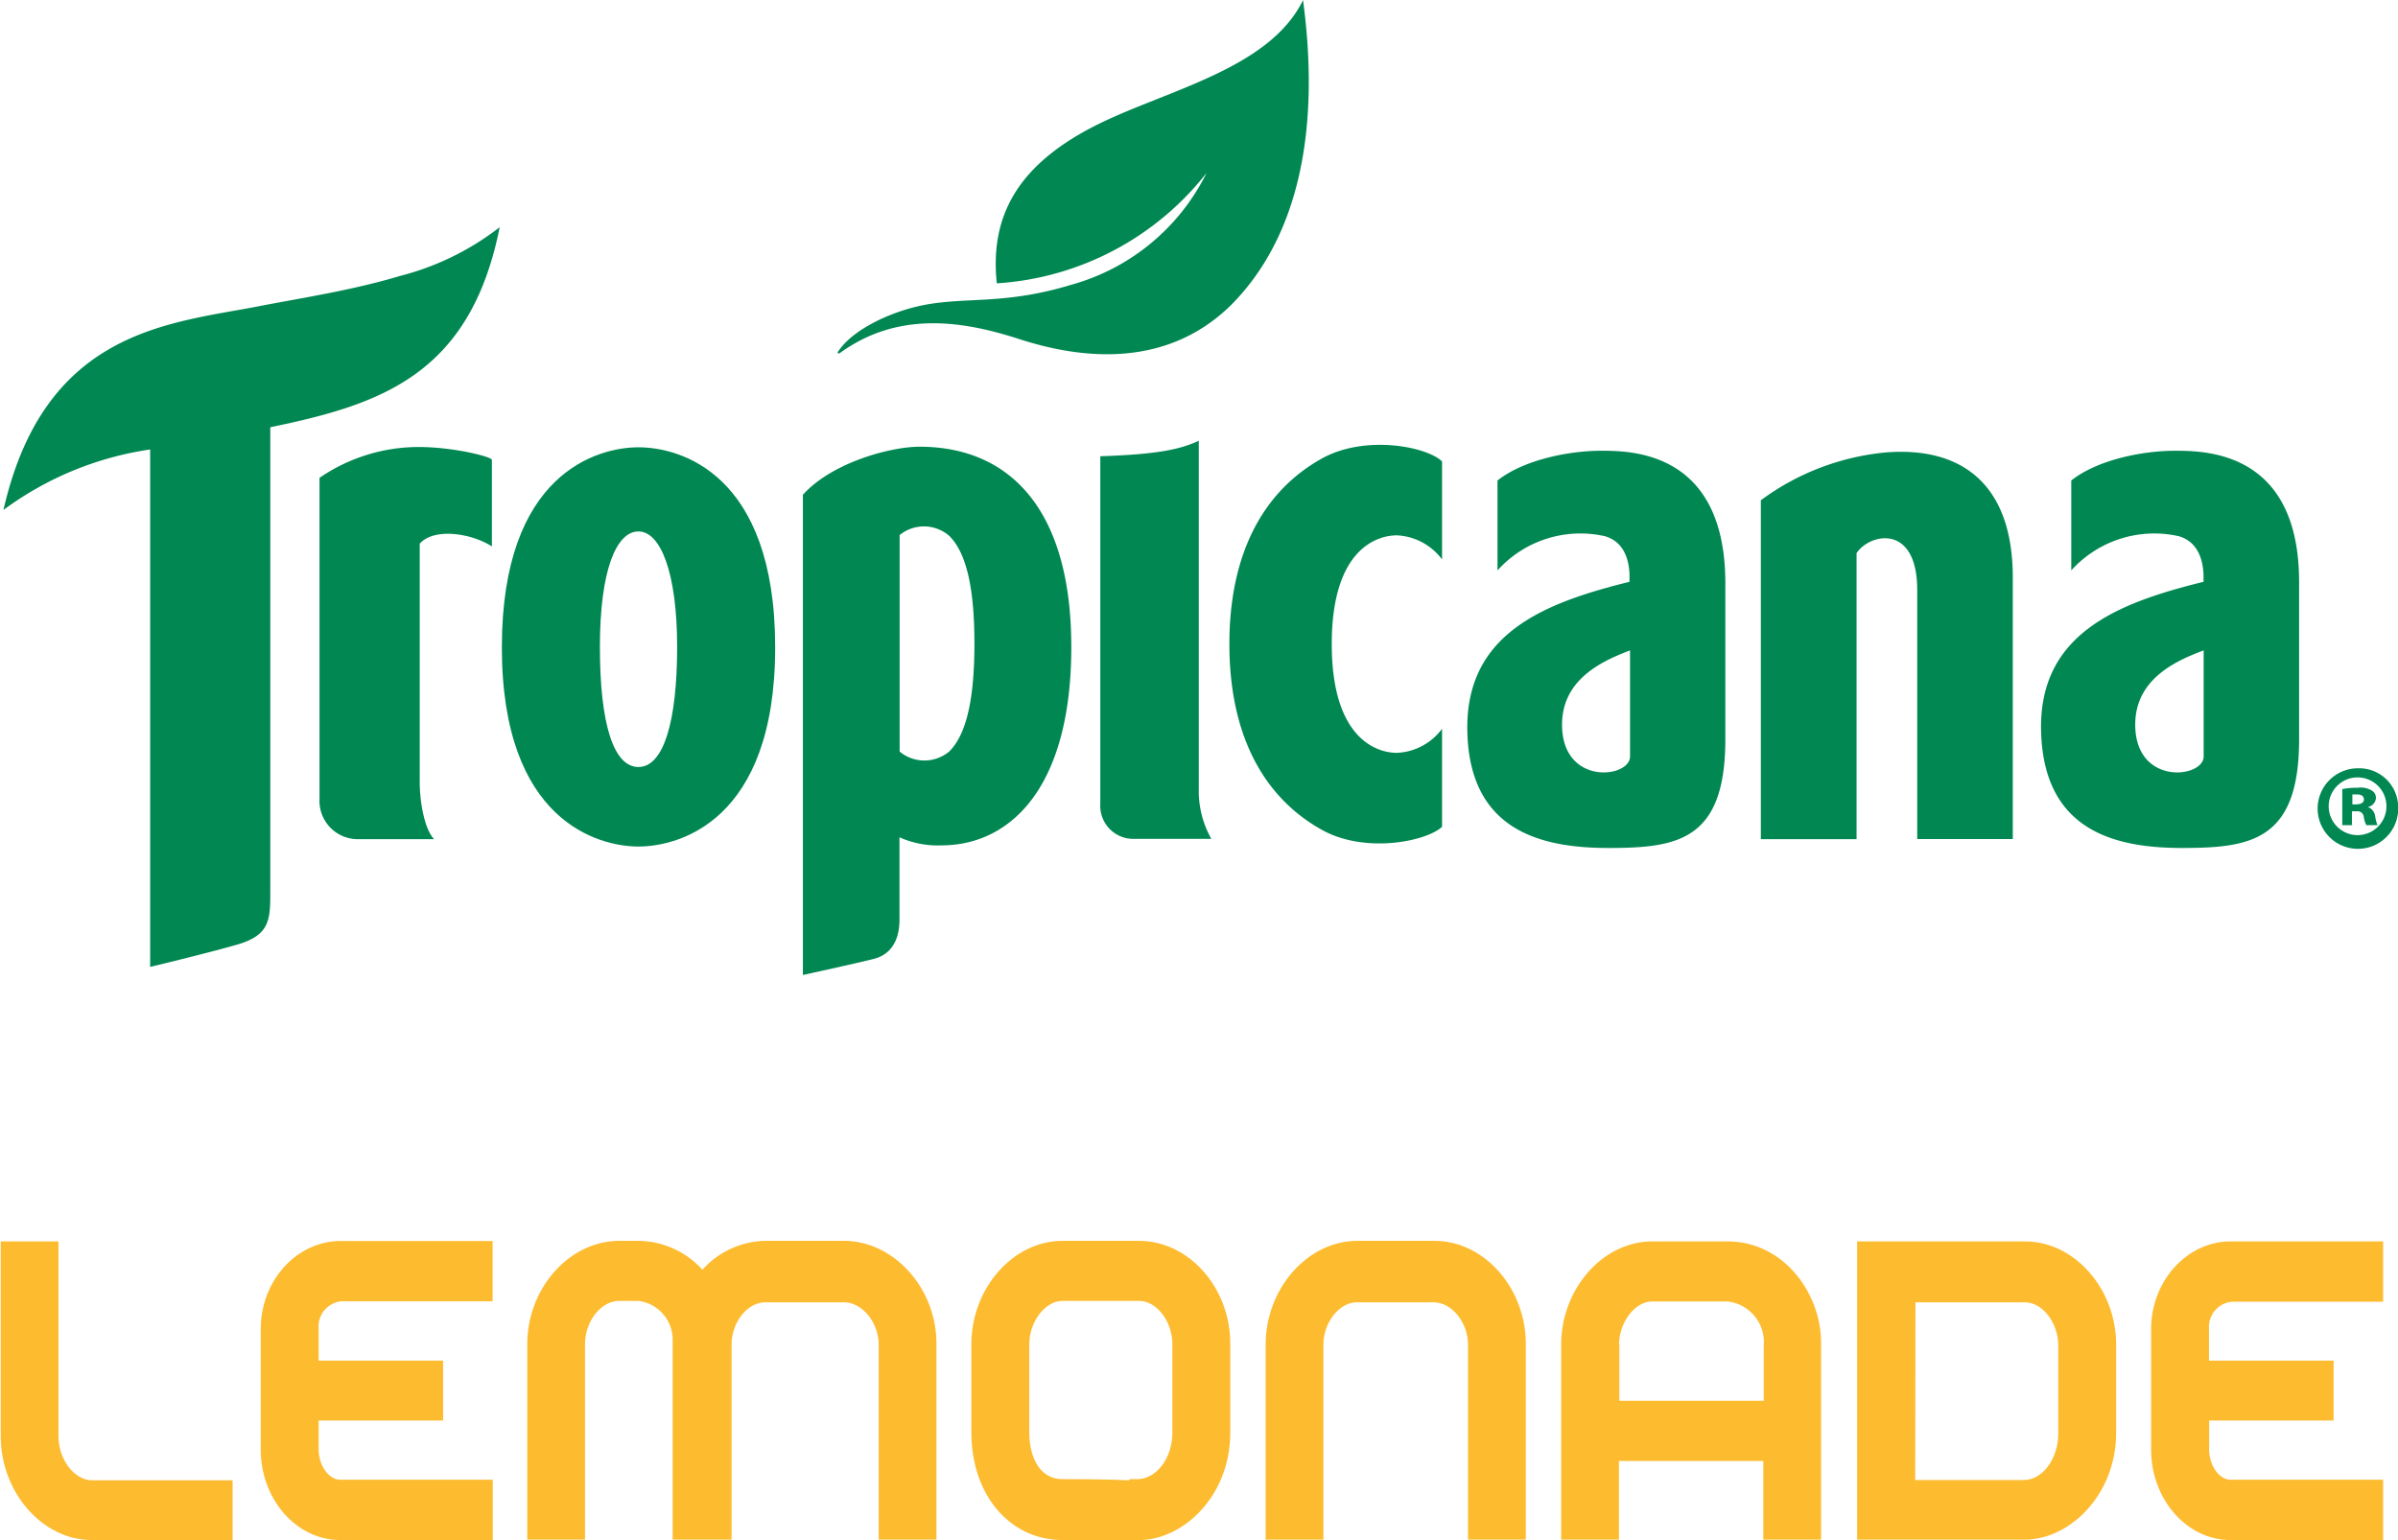 <svg id="MAIN_ART_LOGOS" data-name="MAIN ART/LOGOS" xmlns="http://www.w3.org/2000/svg" viewBox="0 0 166.09 106.7">
  <defs>
    <style>
      .cls-1 {
        fill: #fdbb30;
      }

      .cls-2 {
        fill: #008752;
      }
    </style>
  </defs>
  <title>tropicana-lemonade_logo</title>
  <g>
    <g>
      <path class="cls-1" d="M227.15,279.83V266.34h-4v13.49c0,3.9,2.89,7.2,6.31,7.2h9.75v-4.14h-9.75C228.23,282.88,227.15,281.43,227.15,279.83Z" transform="translate(-223.1 -180.33)"/>
      <path class="cls-1" d="M241.16,272.42v8.33c0,3.46,2.47,6.28,5.5,6.28h10.57v-4.18H246.66c-0.79,0-1.49-1-1.49-2.1v-2l7.1,0h1.52v-4.15h-8.62v-2.21a1.75,1.75,0,0,1,1.55-1.9h10.5v-4.18H246.66C243.63,266.34,241.16,269.06,241.16,272.42Z" transform="translate(-223.1 -180.33)"/>
      <path class="cls-1" d="M281.56,266.3h-5.45a6,6,0,0,0-4.36,2,6.07,6.07,0,0,0-4.4-2H266c-3.46,0-6.38,3.28-6.38,7.16V287h4V273.46c0-1.59,1.11-3,2.37-3h1.33a2.71,2.71,0,0,1,2.37,2.73l0,13.81h4.08V273.5c0-1.56,1.09-2.94,2.34-2.94h5.45c1.26,0,2.4,1.4,2.4,2.94V287h4V273.5C288,269.59,285,266.3,281.56,266.3Z" transform="translate(-223.1 -180.33)"/>
      <path class="cls-1" d="M302,266.3h-5.31c-3.42,0-6.31,3.28-6.31,7.16v6.13c0,4.31,2.66,7.44,6.31,7.44H302c3,0,6.31-3,6.31-7.44v-6.13C308.34,269.58,305.45,266.3,302,266.3Zm-0.65,16.52-0.08.07c-1-.05-2.54-0.08-4.58-0.08-1.7,0-2.3-1.73-2.3-3.22v-6.13c0-1.56,1.1-3,2.3-3H302c1.21,0,2.3,1.42,2.3,3v6.13c0,1.75-1.08,3.19-2.4,3.22h-0.56Z" transform="translate(-223.1 -180.33)"/>
      <path class="cls-1" d="M322.46,266.3h-5.35c-3.44,0-6.35,3.3-6.35,7.2V287h4V273.5c0-1.54,1.1-2.94,2.3-2.94h5.35c1.24,0,2.37,1.4,2.37,2.94V287h4V273.5C328.81,269.59,325.9,266.3,322.46,266.3Z" transform="translate(-223.1 -180.33)"/>
      <path class="cls-1" d="M342.75,266.34h-5.21c-3.42,0-6.31,3.28-6.31,7.16V287h4v-5.45h10V287h4V273.5C349.3,270,346.67,266.34,342.75,266.34Zm-7.51,7.16c0-1.56,1.1-3,2.3-3h5.21a2.83,2.83,0,0,1,2.51,3.06v3.82h-10v-3.9Z" transform="translate(-223.1 -180.33)"/>
      <path class="cls-1" d="M363.36,266.34H351.73V287h11.63c3,0,6.31-3,6.31-7.44V273.5C369.67,269.62,366.78,266.34,363.36,266.34Zm-7.59,4.22h7.59c1.21,0,2.3,1.42,2.3,3v6.09c0,1.74-1.09,3.22-2.37,3.22h-7.54Z" transform="translate(-223.1 -180.33)"/>
      <path class="cls-1" d="M377.66,270.52h10.5v-4.18H377.59c-3,0-5.5,2.73-5.5,6.08v8.33c0,3.46,2.47,6.28,5.5,6.28h10.57v-4.18H377.59c-0.79,0-1.48-1-1.48-2.1v-2c2.44,0,7.1,0,7.1,0h1.52v-4.15H376.1v-2.21A1.75,1.75,0,0,1,377.66,270.52Z" transform="translate(-223.1 -180.33)"/>
    </g>
    <g>
      <g>
        <g>
          <path class="cls-2" d="M355.89,221.18v17.28h6.62V220.35c0-6.53-3.59-9.06-8.72-8.68a17.23,17.23,0,0,0-8.73,3.32v23.48h6.63V218.65C352.62,217.26,355.88,216.61,355.89,221.18Z" transform="translate(-223.1 -180.33)"/>
          <path class="cls-2" d="M334,211.56c-2.13,0-5.3.58-7.18,2.06v6.23a7.72,7.72,0,0,1,7.44-2.37c1.89,0.55,1.7,2.82,1.7,3.16-5.82,1.44-11.38,3.54-11.23,10.36s5,8.08,9.77,8.08,8.1-.5,8.1-7.52V220.64C342.55,211.6,336.1,211.56,334,211.56Zm2,20.13v1.05c0,1.51-4.71,2.05-4.71-2.21,0-3.25,3-4.48,4.71-5.14v6.3Z" transform="translate(-223.1 -180.33)"/>
          <path class="cls-2" d="M373.73,211.56c-2.12,0-5.3.58-7.17,2.06v6.23a7.74,7.74,0,0,1,7.45-2.37c1.88,0.55,1.71,2.82,1.71,3.16-5.84,1.44-11.43,3.54-11.25,10.36s5,8.08,9.76,8.08,8.11-.5,8.11-7.52V220.64C382.33,211.6,375.88,211.56,373.73,211.56Zm2,20.13v1.05c0,1.51-4.74,2.05-4.74-2.21,0-3.25,3-4.48,4.74-5.14v6.3Z" transform="translate(-223.1 -180.33)"/>
          <path class="cls-2" d="M299.31,211.94V236a2.29,2.29,0,0,0,2.32,2.45H307a6.73,6.73,0,0,1-.87-3.47V210.87C304.81,211.47,303.28,211.81,299.31,211.94Z" transform="translate(-223.1 -180.33)"/>
          <path class="cls-2" d="M286.79,211.28c-2,0-6.07,1.09-8.08,3.33v33.27s4.3-.94,5-1.14,1.69-.81,1.69-2.71v-5.69a6.47,6.47,0,0,0,2.9.56c4.78,0,9-4,9-13.74S292.87,211.28,286.79,211.28Zm3.8,13.67c0,3.37-.43,6.16-1.75,7.45a2.68,2.68,0,0,1-3.43,0v-15a2.67,2.67,0,0,1,3.43.05c1.32,1.29,1.75,4.07,1.75,7.44v0Z" transform="translate(-223.1 -180.33)"/>
          <path class="cls-2" d="M267.32,211.32c-2.81,0-9.46,1.77-9.46,13.86s6.73,13.8,9.46,13.8,9.47-1.69,9.47-13.8S270.15,211.32,267.32,211.32Zm0,22.15c-1.73,0-2.67-3-2.67-8.32s1.14-8,2.67-8,2.68,2.85,2.68,8S269.07,233.47,267.32,233.47Z" transform="translate(-223.1 -180.33)"/>
          <path class="cls-2" d="M245.23,213.44V235.7a2.65,2.65,0,0,0,2.71,2.77h5.23c-0.62-.62-1-2.42-1-4V218c1-1.14,3.63-.71,5,0.19v-6c0-.21-2.65-0.89-5.07-0.89a12.15,12.15,0,0,0-6.86,2.13h0Z" transform="translate(-223.1 -180.33)"/>
          <path class="cls-2" d="M233.5,211.47v35.85s3.8-.91,5.94-1.52c2.46-.69,2.38-1.8,2.38-4V209.93c7.66-1.58,13.85-3.63,15.89-13.86a18.86,18.86,0,0,1-6.91,3.38c-3.32,1-6.92,1.54-9.79,2.1-6.21,1.2-14.83,1.63-17.67,14.11A22.56,22.56,0,0,1,233.5,211.47Z" transform="translate(-223.1 -180.33)"/>
          <path class="cls-2" d="M308.25,224.95c0,6.06,2.19,10.51,6.38,12.86,3.06,1.72,7.34.78,8.35-.2v-6.79a4.11,4.11,0,0,1-3.13,1.67c-1.35,0-4.51-.93-4.51-7.54s3.16-7.53,4.51-7.53a4.15,4.15,0,0,1,3.13,1.67v-6.79c-1-1-5.28-1.9-8.35-.19C310.44,214.46,308.25,218.9,308.25,224.95Z" transform="translate(-223.1 -180.33)"/>
        </g>
        <path class="cls-2" d="M281.3,204.77c-0.17.12-.24,0-0.11-0.14,1-1.47,3.59-2.72,5.92-3.17,2.93-.57,5.58,0,10.19-1.4a14.88,14.88,0,0,0,9.37-7.75,20.07,20.07,0,0,1-14.53,7.65c-0.49-4.65,1.45-8.11,6.56-10.79,4.83-2.53,12.26-3.93,14.65-8.83,1.18,8.75-.19,16.32-5,21.14-4.39,4.3-10.12,3.8-14.57,2.37C289.92,202.59,285.4,201.81,281.3,204.77Z" transform="translate(-223.1 -180.33)"/>
      </g>
      <path class="cls-2" d="M389.2,236.19a2.79,2.79,0,1,1-2.77-2.63A2.7,2.7,0,0,1,389.2,236.19Zm-4.81,0a2,2,0,0,0,2,2A2,2,0,1,0,384.39,236.21Zm1.65,1.31h-0.71V235a5,5,0,0,1,1.06-.09,1.52,1.52,0,0,1,1,.2,0.59,0.59,0,0,1,.27.54,0.69,0.69,0,0,1-.56.59v0a0.79,0.79,0,0,1,.51.65,2.76,2.76,0,0,0,.16.61H387a1.68,1.68,0,0,1-.18-0.59,0.44,0.44,0,0,0-.5-0.37H386v1Zm0-1.44h0.24c0.32,0,.55-0.11.55-0.34s-0.17-.35-0.49-0.35h-0.31v0.68Z" transform="translate(-223.1 -180.33)"/>
    </g>
  </g>
</svg>
